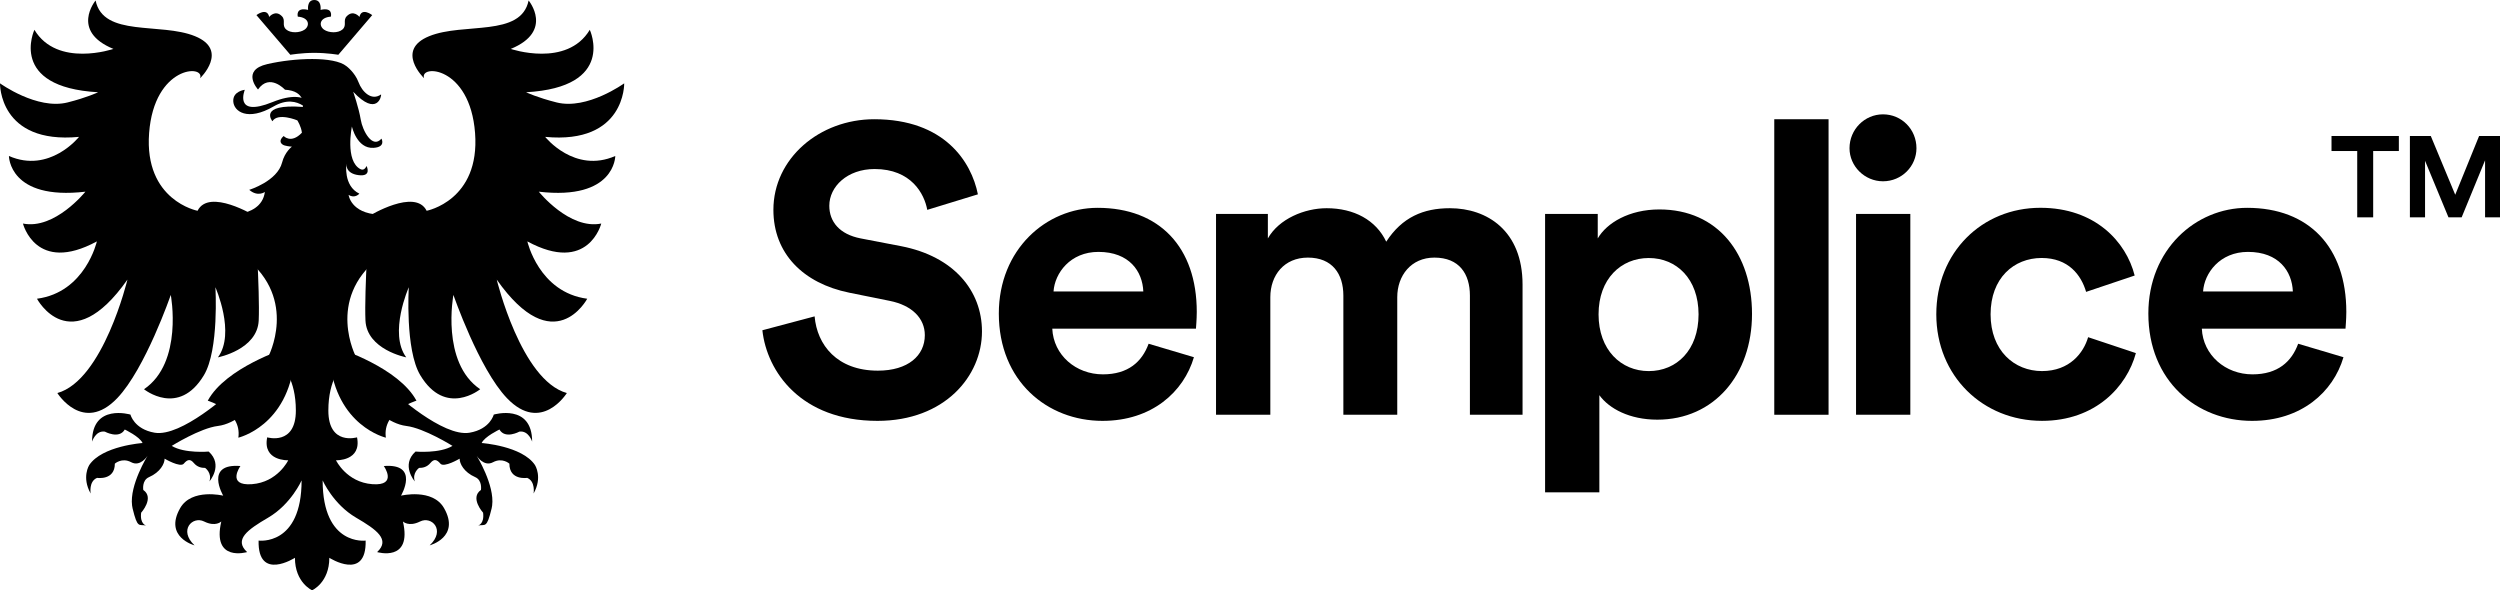 <svg version="1.1" id="Ebene_1" xmlns="http://www.w3.org/2000/svg" xmlns:xlink="http://www.w3.org/1999/xlink" x="0px" y="0px" width="144px" height="34px" viewBox="0 0 144 34" enable-background="new 0 0 144 34" xml:space="preserve">
<g>
    <g>
        <g>
            <path d="M21.272,12.435c0,0,2.643-1.615,3.303-0.294c0,0,3.084-0.587,2.789-4.478c-0.294-3.89-3.23-3.964-2.936-3.156
                c0,0-1.689-1.615,0.294-2.423c1.982-0.807,5.287,0.073,5.726-2.056c0,0,1.468,1.763-1.028,2.79c0,0,3.23,1.101,4.552-1.101
                c0,0,1.542,3.303-3.67,3.597c0,0,0.647,0.308,1.762,0.587c1.761,0.441,3.89-1.101,3.89-1.101s0.073,3.524-4.552,3.084
                c0,0,1.689,2.129,4.038,1.101c0,0,0,2.569-4.405,2.056c0,0,1.762,2.202,3.597,1.835c0,0-0.734,2.937-4.257,1.028
                c0,0,0.66,2.935,3.449,3.303c0,0-1.909,3.597-5.212-1.102c0,0,1.396,5.8,4.038,6.534c0,0-1.468,2.365-3.45,0.294
                c-1.615-1.689-3.084-5.947-3.084-5.947s-0.735,3.891,1.542,5.433c0,0-1.993,1.622-3.451-0.809
                c-0.881-1.467-0.661-5.065-0.661-5.065s-1.175,2.643-0.147,4.038c0,0-2.275-0.44-2.349-2.13
                C20.978,16.766,21.272,12.435,21.272,12.435z"></path>
            <path d="M19.51,20.071c0,0,3.451,1.101,4.478,3.009c0,0-1.982,0.588-1.762,2.13c0,0-2.863-0.66-3.23-4.478L19.51,20.071z"></path>
            <path d="M22.686,22.59c0,0,2.82,2.6,4.362,2.334c1.188-0.205,1.392-1.044,1.392-1.044s2.211-0.655,2.211,1.556
                c0,0-0.205-0.655-0.737-0.574c0,0-0.819,0.451-1.146-0.122c0,0-0.861,0.409-1.024,0.778c0,0,2.334,0.164,3.071,1.27
                c0,0,0.451,0.695-0.081,1.638c0,0,0.122-0.697-0.37-0.901c0,0-1.024,0.163-1.024-0.819c0,0-0.409-0.369-0.942-0.082
                c-0.532,0.286-0.941-0.368-0.941-0.368s1.045,1.68,0.89,2.865c-0.008,0.057-0.017,0.112-0.03,0.165
                c-0.287,1.188-0.369,0.901-0.778,0.984c0,0,0.368-0.082,0.287-0.737c0,0-0.778-0.86-0.124-1.311c0,0,0.093-0.553-0.328-0.738
                c-0.655-0.286-0.901-0.778-0.901-1.064c0,0-0.901,0.532-1.106,0.287c-0.204-0.245-0.369-0.287-0.574-0.041
                c-0.205,0.245-0.45,0.286-0.655,0.286c0,0-0.409,0.287-0.246,0.778c0,0-0.82-0.941,0.041-1.72c0,0,1.392,0.123,2.13-0.327
                c0,0-1.637-1.024-2.661-1.148c-1.024-0.123-1.966-1.105-1.966-1.105L22.686,22.59z"></path>
        </g>
        <g>
            <path d="M14.682,12.435c0,0-2.642-1.615-3.303-0.294c0,0-3.084-0.587-2.79-4.478c0.294-3.89,3.231-3.964,2.937-3.156
                c0,0,1.688-1.615-0.294-2.423C9.25,1.277,5.946,2.157,5.506,0.028c0,0-1.468,1.763,1.027,2.79c0,0-3.23,1.101-4.551-1.101
                c0,0-1.543,3.303,3.67,3.597c0,0-0.647,0.308-1.761,0.587C2.13,6.342,0,4.8,0,4.8s-0.073,3.524,4.552,3.084
                c0,0-1.689,2.129-4.038,1.101c0,0,0,2.569,4.405,2.056c0,0-1.761,2.202-3.597,1.835c0,0,0.734,2.937,4.258,1.028
                c0,0-0.661,2.935-3.45,3.303c0,0,1.908,3.597,5.211-1.102c0,0-1.395,5.8-4.037,6.534c0,0,1.468,2.365,3.45,0.294
                c1.615-1.689,3.083-5.947,3.083-5.947s0.735,3.891-1.542,5.433c0,0,1.994,1.622,3.451-0.809c0.881-1.467,0.661-5.065,0.661-5.065
                s1.174,2.643,0.146,4.038c0,0,2.276-0.44,2.349-2.13C14.976,16.766,14.682,12.435,14.682,12.435z"></path>
            <path d="M16.445,20.071c0,0-3.451,1.101-4.478,3.009c0,0,1.982,0.588,1.762,2.13c0,0,2.862-0.66,3.229-4.478L16.445,20.071z"></path>
            <path d="M13.268,22.59c0,0-2.82,2.6-4.362,2.334C7.72,24.719,7.514,23.88,7.514,23.88s-2.211-0.655-2.211,1.556
                c0,0,0.205-0.655,0.737-0.574c0,0,0.819,0.451,1.147-0.122c0,0,0.861,0.409,1.024,0.778c0,0-2.334,0.164-3.071,1.27
                c0,0-0.45,0.695,0.082,1.638c0,0-0.122-0.697,0.369-0.901c0,0,1.024,0.163,1.024-0.819c0,0,0.409-0.369,0.942-0.082
                c0.533,0.286,0.941-0.368,0.941-0.368s-1.045,1.68-0.89,2.865c0.008,0.057,0.017,0.112,0.03,0.165
                c0.287,1.188,0.368,0.901,0.778,0.984c0,0-0.368-0.082-0.286-0.737c0,0,0.777-0.86,0.123-1.311c0,0-0.093-0.553,0.328-0.738
                c0.654-0.286,0.901-0.778,0.901-1.064c0,0,0.901,0.532,1.105,0.287c0.205-0.245,0.369-0.287,0.574-0.041
                c0.205,0.245,0.451,0.286,0.655,0.286c0,0,0.409,0.287,0.247,0.778c0,0,0.819-0.941-0.041-1.72c0,0-1.392,0.123-2.13-0.327
                c0,0,1.638-1.024,2.662-1.148c1.024-0.123,1.966-1.105,1.966-1.105L13.268,22.59z"></path>
        </g>
    </g>
    <path d="M14.123,12.362v2.478c3.083,2.422,1.32,5.725,1.32,5.725l0.827,0.552c0,0,0.771,0.716,0.771,2.532
        c0,2.038-1.651,1.542-1.651,1.542c-0.276,1.377,1.212,1.322,1.212,1.322s-0.606,1.266-2.093,1.376
        c-1.487,0.11-0.661-1.046-0.661-1.046c-2.092-0.165-0.991,1.707-0.991,1.707s-1.817-0.44-2.479,0.717
        c-0.955,1.672,0.827,2.146,0.827,2.146c-0.936-0.881-0.11-1.706,0.55-1.376c0.661,0.331,0.991,0,0.991,0
        c-0.55,2.368,1.487,1.763,1.487,1.763c-0.771-0.717,0.019-1.286,1.211-1.982c1.322-0.771,1.928-2.147,1.928-2.147
        c0,3.798-2.477,3.467-2.477,3.467c-0.055,2.368,2.093,0.991,2.093,0.991c0,1.432,0.99,1.872,0.99,1.872s0.991-0.44,0.991-1.872
        c0,0,2.147,1.377,2.092-0.991c0,0-2.477,0.331-2.477-3.467c0,0,0.606,1.376,1.927,2.147c1.192,0.696,1.982,1.266,1.21,1.982
        c0,0,2.038,0.606,1.487-1.763c0,0,0.33,0.331,0.991,0c0.66-0.33,1.487,0.495,0.55,1.376c0,0,1.783-0.474,0.827-2.146
        c-0.661-1.157-2.478-0.717-2.478-0.717s1.102-1.871-0.991-1.707c0,0,0.827,1.156-0.66,1.046c-1.487-0.11-2.094-1.376-2.094-1.376
        s1.487,0.055,1.212-1.322c0,0-1.652,0.496-1.652-1.542c0-1.816,0.771-2.532,0.771-2.532l0.826-0.552c0,0-1.762-3.303,1.32-5.725
        v-2.478H14.123z"></path>
    <g>
        <path d="M12.338,12.362c0,0,2.699,0.38,2.918-1.306c0,0-0.41,0.305-0.9-0.122c0,0,1.62-0.496,1.893-1.576
            c0.155-0.608,0.565-0.912,0.565-0.912S16.635,8.443,16.4,8.381c-0.196-0.053-0.399-0.257-0.061-0.547c0,0,0.422,0.47,1.051-0.19
            c-0.041-0.366-0.264-0.711-0.264-0.711s-1.122-0.466-1.435,0.05c0,0-0.856-1.015,1.75-0.824c0,0,0.22-0.917-1.027-0.992
            c0,0-0.884-0.973-1.553-0.013c0,0-1.009-1.107,0.539-1.463c1.548-0.357,3.844-0.461,4.557,0.122c0,0,0.482,0.353,0.693,0.921
            c0.205,0.552,0.749,1.098,1.297,0.706c0.044,0.069-0.223,1.317-1.604-0.155c0,0,0.324,0.924,0.437,1.613
            c0.102,0.621,0.668,1.7,1.192,1.087c0,0,0.276,0.487-0.458,0.531c-0.962,0.059-1.244-1.229-1.244-1.229s-0.411,1.989,0.494,2.457
            c0.235,0.122,0.348-0.186,0.348-0.186s0.328,0.629-0.458,0.53c-0.787-0.097-0.701-0.661-0.701-0.661s-0.191,1.277,0.746,1.728
            c0,0-0.261,0.305-0.62,0.068c0,0,0.118,1.066,1.754,1.139v0.991l-8.605,0.365L12.338,12.362z"></path>
        <path d="M14.101,5.172c0,0-0.67,1.626,1.592,0.709c2.263-0.916,2.466,0.576,2.466,0.576l-0.122,0.235c0,0-0.786-1.427-2.279-0.56
            c-1.491,0.867-2.294,0.292-2.322-0.297C13.407,5.248,14.101,5.172,14.101,5.172z"></path>
    </g>
    <path d="M20.705,0.975c0,0-0.35-0.441-0.736-0.037c-0.232,0.243,0.028,0.516-0.238,0.756c-0.256,0.231-0.796,0.202-1.063,0.016
        c-0.321-0.223-0.278-0.7,0.389-0.751c0,0,0.158-0.567-0.594-0.389c0,0,0.084-0.57-0.359-0.57c-0.442,0-0.357,0.57-0.357,0.57
        c-0.752-0.177-0.593,0.389-0.593,0.389c0.667,0.051,0.709,0.529,0.387,0.751c-0.267,0.185-0.806,0.215-1.061-0.016
        c-0.267-0.241-0.006-0.514-0.238-0.756c-0.387-0.404-0.736,0.037-0.736,0.037C15.383,0.401,14.77,0.87,14.77,0.87l1.953,2.285
        c0,0,0.637-0.111,1.381-0.111c0.743,0,1.383,0.111,1.383,0.111l1.953-2.285C21.441,0.87,20.828,0.401,20.705,0.975z"></path>
</g>
<path d="M53.41,12.088c-0.165-0.917-0.917-2.352-3.032-2.352c-1.575,0-2.61,1.012-2.61,2.116c0,0.917,0.588,1.645,1.81,1.881
    l2.328,0.447c3.033,0.588,4.656,2.562,4.656,4.913c0,2.563-2.14,5.149-6.019,5.149c-4.42,0-6.372-2.845-6.63-5.219l3.009-0.8
    c0.141,1.646,1.293,3.127,3.644,3.127c1.74,0,2.704-0.87,2.704-2.045c0-0.964-0.729-1.716-2.022-1.975l-2.327-0.47
    c-2.657-0.541-4.373-2.257-4.373-4.773c0-2.962,2.657-5.219,5.807-5.219c4.044,0,5.596,2.445,5.972,4.326L53.41,12.088z"></path>
<path d="M68.77,20.575c-0.588,1.999-2.422,3.667-5.266,3.667c-3.174,0-5.972-2.28-5.972-6.182c0-3.692,2.727-6.089,5.689-6.089
    c3.574,0,5.713,2.28,5.713,5.995c0,0.447-0.047,0.917-0.047,0.964h-8.276c0.07,1.528,1.363,2.633,2.916,2.633
    c1.457,0,2.257-0.728,2.633-1.763L68.77,20.575z M65.855,16.789c-0.047-1.151-0.799-2.28-2.586-2.28
    c-1.622,0-2.515,1.222-2.586,2.28H65.855z"></path>
<path d="M70.043,23.89V12.322h2.986v1.411c0.636-1.129,2.116-1.74,3.385-1.74c1.576,0,2.845,0.682,3.433,1.928
    c0.916-1.41,2.139-1.928,3.667-1.928c2.139,0,4.185,1.293,4.185,4.397v7.5h-3.032v-6.865c0-1.246-0.612-2.187-2.046-2.187
    c-1.34,0-2.139,1.035-2.139,2.281v6.771h-3.104v-6.865c0-1.246-0.635-2.187-2.044-2.187c-1.364,0-2.163,1.012-2.163,2.281v6.771
    H70.043z"></path>
<path d="M88.997,28.357V12.322h3.033v1.411c0.517-0.893,1.81-1.669,3.549-1.669c3.385,0,5.337,2.586,5.337,6.019
    c0,3.503-2.186,6.09-5.454,6.09c-1.599,0-2.775-0.635-3.339-1.411v5.596H88.997z M94.969,14.862c-1.599,0-2.892,1.199-2.892,3.245
    c0,2.046,1.293,3.268,2.892,3.268c1.598,0,2.868-1.199,2.868-3.268C97.836,16.061,96.567,14.862,94.969,14.862z"></path>
<path d="M102.198,23.89V6.868h3.127V23.89H102.198z"></path>
<path d="M108.46,6.586c1.082,0,1.928,0.87,1.928,1.952c0,1.034-0.846,1.904-1.928,1.904c-1.058,0-1.928-0.87-1.928-1.904
    C106.532,7.456,107.402,6.586,108.46,6.586z M106.908,23.89V12.322h3.127V23.89H106.908z"></path>
<path d="M114.658,18.106c0,2.092,1.364,3.268,2.962,3.268c1.599,0,2.398-1.058,2.656-1.952l2.751,0.917
    c-0.517,1.928-2.328,3.902-5.407,3.902c-3.409,0-6.089-2.585-6.089-6.136c0-3.574,2.633-6.136,5.996-6.136
    c3.15,0,4.937,1.951,5.43,3.902l-2.797,0.941c-0.282-0.964-1.012-1.952-2.563-1.952C115.998,14.862,114.658,16.014,114.658,18.106z"></path>
<path d="M134.984,20.575c-0.588,1.999-2.422,3.667-5.267,3.667c-3.174,0-5.972-2.28-5.972-6.182c0-3.692,2.727-6.089,5.69-6.089
    c3.574,0,5.713,2.28,5.713,5.995c0,0.447-0.047,0.917-0.047,0.964h-8.276c0.07,1.528,1.363,2.633,2.916,2.633
    c1.457,0,2.257-0.728,2.633-1.763L134.984,20.575z M132.069,16.789c-0.047-1.151-0.799-2.28-2.586-2.28
    c-1.621,0-2.515,1.222-2.586,2.28H132.069z"></path>
<g>
    <path d="M136.695,8.699v3.82h-0.919v-3.82h-1.481V7.833h3.879v0.866H136.695z"></path>
    <path d="M143.14,12.519V9.234l-1.349,3.285h-0.759l-1.349-3.258v3.258h-0.873V7.833h1.203l1.408,3.385l1.375-3.385h1.242v4.686
        H143.14z"></path>
</g>
</svg>